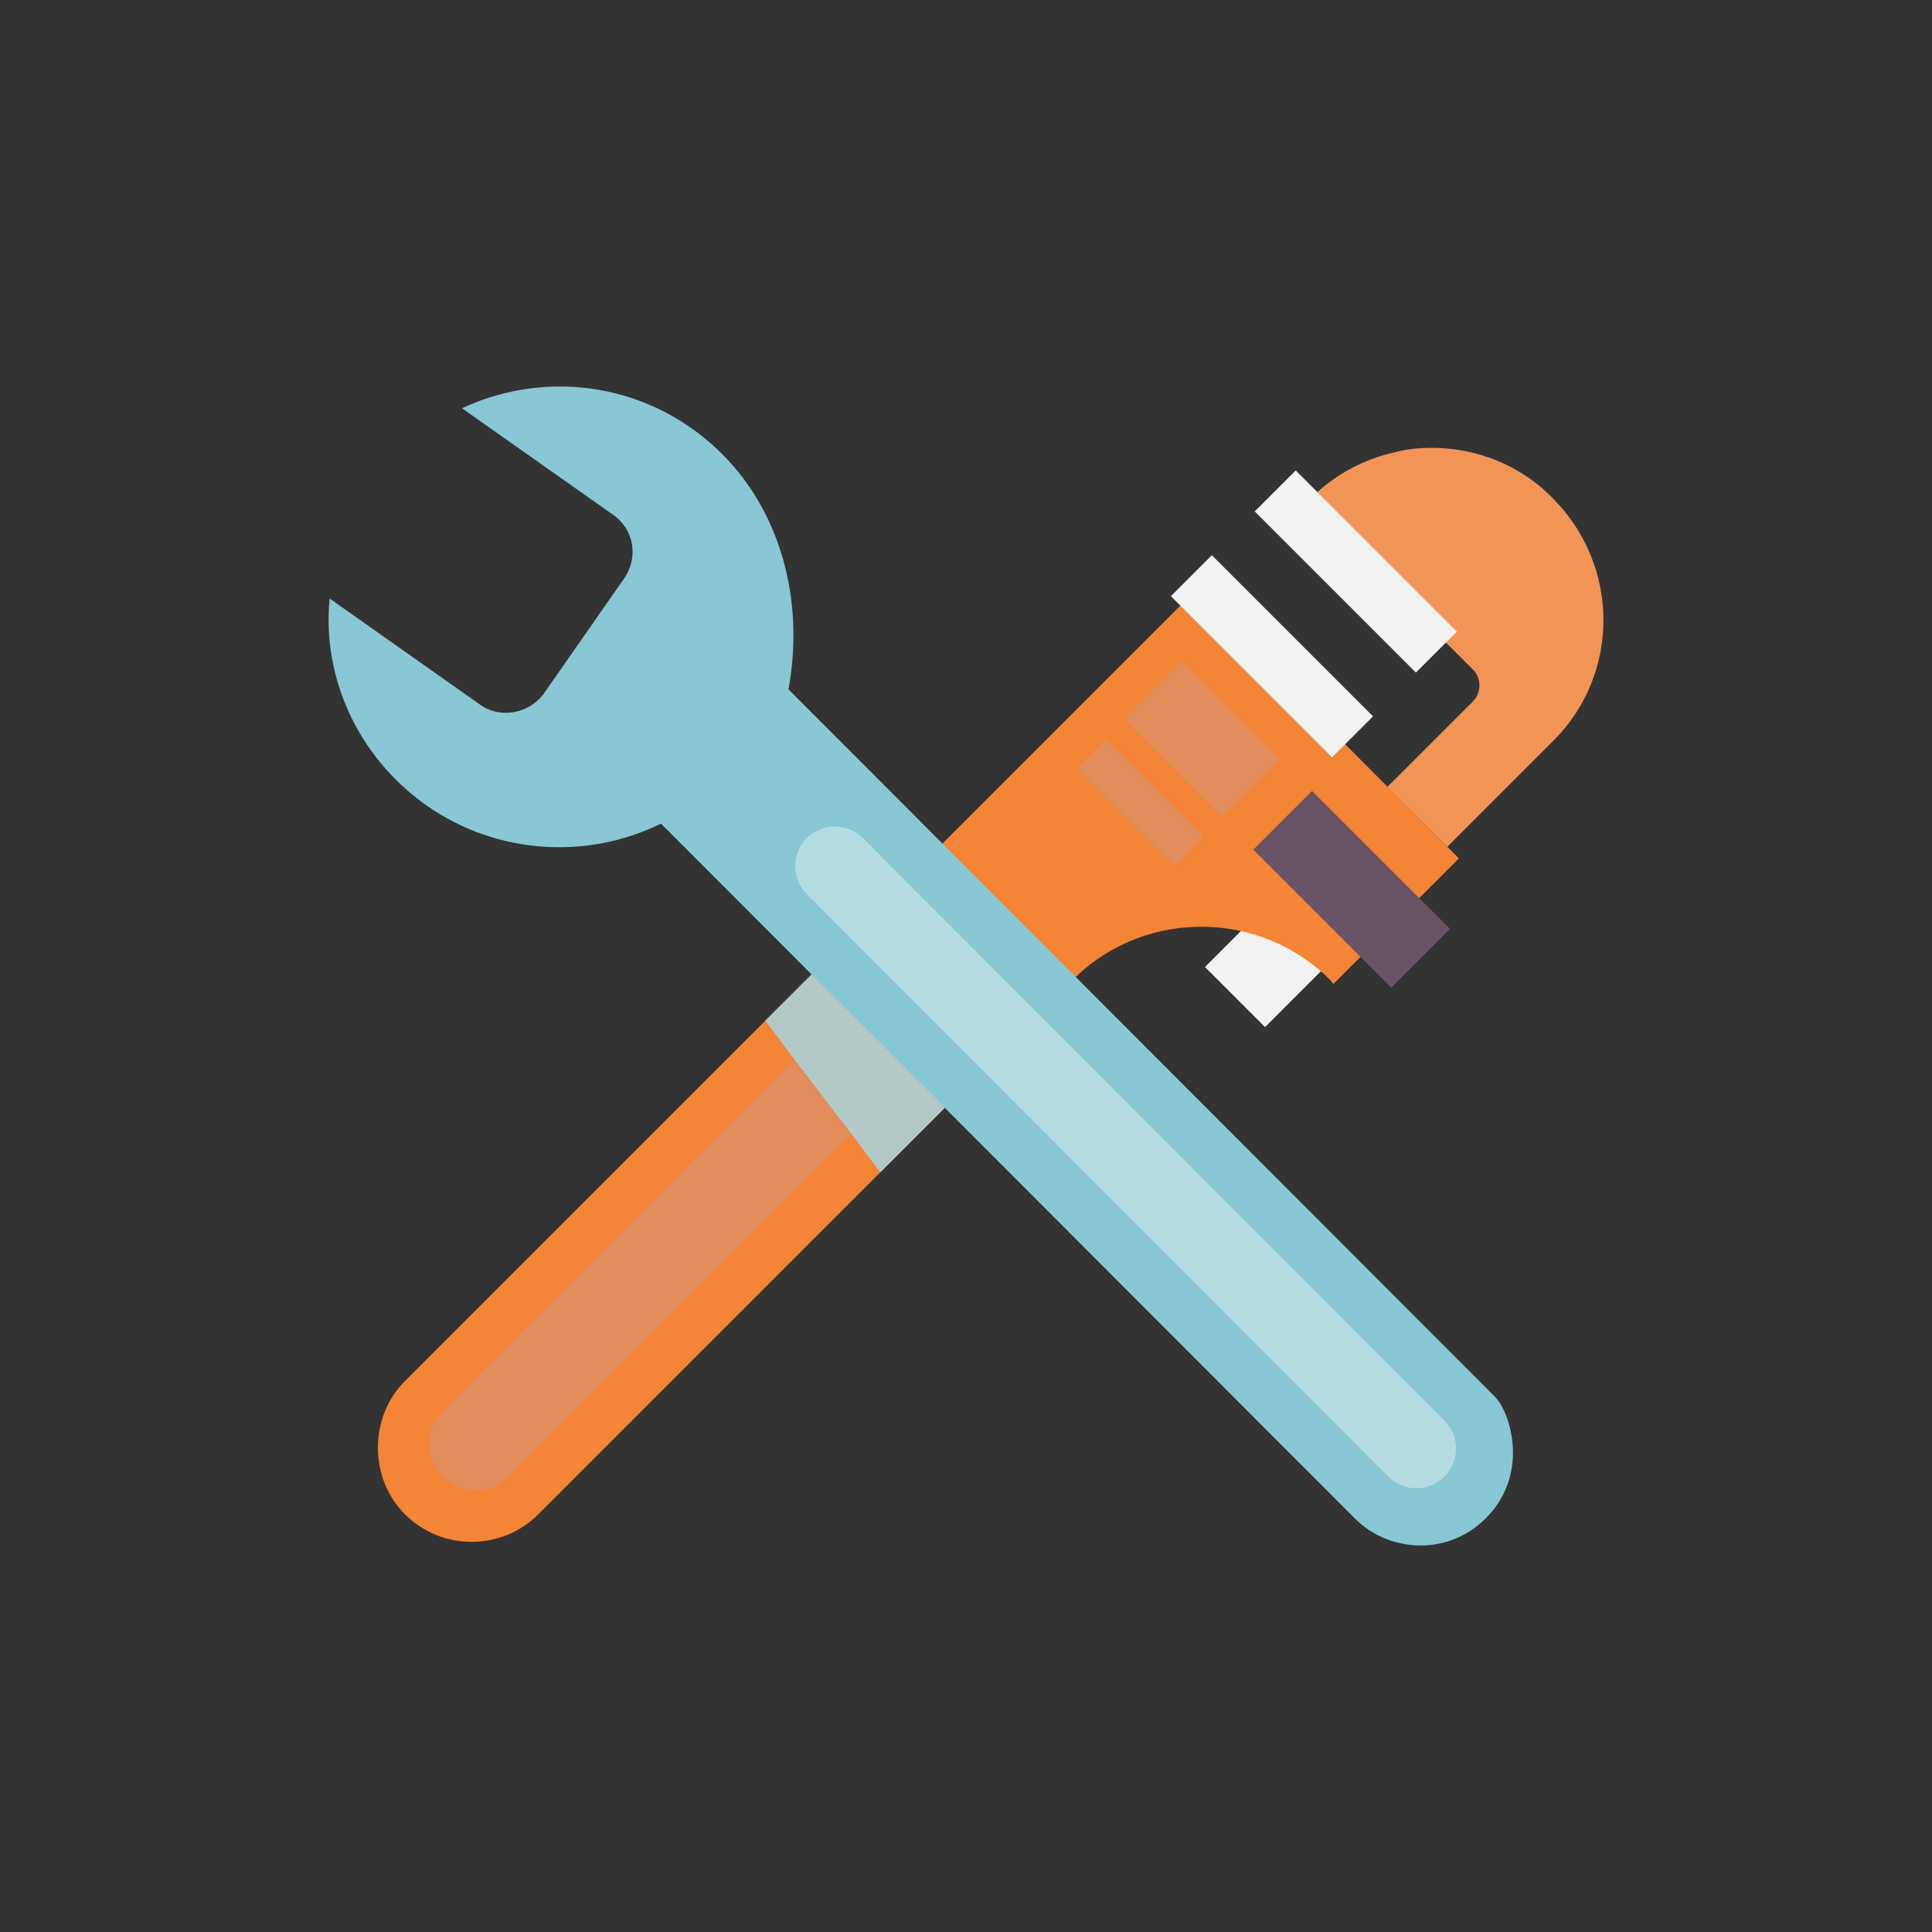 <?xml version="1.0" encoding="UTF-8" standalone="no"?>
<svg
   xmlns:dc="http://purl.org/dc/elements/1.1/"
   xmlns:cc="http://creativecommons.org/ns#"
   xmlns:rdf="http://www.w3.org/1999/02/22-rdf-syntax-ns#"
   xmlns:svg="http://www.w3.org/2000/svg"
   xmlns="http://www.w3.org/2000/svg"
   version="1.1"
   id="svg4953"
   viewBox="0 0 200 200"
   height="200"
   width="200">
  <rect x="0" y="0" width="200" height="200" fill="#333333" stroke="none"/>
  <defs
     id="defs4955">
    <radialGradient
       id="SVGID_1_"
       cx="77.348"
       cy="70.141"
       r="56.5"
       gradientUnits="userSpaceOnUse">
      <stop
         offset="0"
         style="stop-color:#FFFFFF"
         id="stop4834" />
      <stop
         offset="1"
         style="stop-color:#C2E0F4"
         id="stop4836" />
    </radialGradient>
  </defs>
  <g
     transform="translate(0,-852.362)"
     id="layer1">
    <g
       id="g4751"
       transform="translate(-399.976,852.323)">
      <g
         id="g4753">
        <path
           class="st8"
           d="m 537.3,75.2 -81.6,81.6 c -3.8,3.8 -10,3.8 -13.8,0 -1.9,-1.9 -2.8,-4.4 -2.8,-6.9 0,-2.5 0.9,-5 2.8,-6.9 l 81.6,-81.6 13.8,13.8 z"
           id="path4755"
           style="fill:#f48436" />
        <rect
           x="526.6"
           y="95.6"
           transform="matrix(0.707,-0.707,0.707,0.707,84.816,404.86)"
           class="st11"
           width="9.5"
           height="8.8"
           id="rect4757"
           style="fill:#f2f2f2" />
        <path
           class="st8"
           d="m 551,88.9 -12.2,12.2 c -0.3,0.3 -0.5,0.5 -0.8,0.8 -0.1,-0.1 -0.2,-0.3 -0.3,-0.4 -7.2,-7.2 -18.9,-7.4 -26.3,-0.4 l 0,0 c -0.8,-0.8 -1.4,-1.5 -2,-2.4 -2.4,-3.4 -3.7,-7.4 -3.7,-11.4 0,-5 1.9,-9.9 5.7,-13.7 L 523.6,61.4 551,88.9 Z"
           id="path4759"
           style="fill:#f48436" />
        <rect
           x="535.7"
           y="82"
           transform="matrix(0.707,-0.707,0.707,0.707,93.004,408.765)"
           class="st12"
           width="8.6"
           height="20.2"
           id="rect4761"
           style="fill:#695465" />
        <rect
           x="528.7"
           y="56.1"
           transform="matrix(0.707,-0.707,0.707,0.707,107.731,395.881)"
           class="st11"
           width="6"
           height="23.6"
           id="rect4763"
           style="fill:#f2f2f2" />
        <path
           class="st13"
           d="m 560.8,76.7 -11,11 -6.2,-6.2 8.6,-8.6 c 0.1,-0.1 0.2,-0.1 0.2,-0.2 0.1,-0.1 0.1,-0.2 0.2,-0.2 0.7,-0.9 0.7,-2.1 0,-3 -0.1,-0.1 -0.1,-0.1 -0.2,-0.2 -0.1,-0.1 -0.1,-0.1 -0.2,-0.2 l -17,-17 0.5,-0.5 c 2.5,-2.5 5.6,-4.1 8.9,-4.8 1.2,-0.3 2.4,-0.4 3.6,-0.4 4.5,0 9.1,1.7 12.5,5.2 7,7 7,18.2 0.1,25.1 z"
           id="path4765"
           style="fill:#f39457" />
        <rect
           x="537.4"
           y="47.3"
           transform="matrix(0.707,-0.707,0.707,0.707,116.482,399.48)"
           class="st11"
           width="6"
           height="23.6"
           id="rect4767"
           style="fill:#f2f2f2" />
        <path
           class="st14"
           d="m 452.6,152.9 c -1.9,1.9 -4.9,1.9 -6.8,0 l 0,0 c -1.9,-1.9 -1.9,-4.9 0,-6.8 l 49.7,-49.7 c 1.9,-1.9 4.9,-1.9 6.8,0 l 0,0 c 1.9,1.9 1.9,4.9 0,6.8 l -49.7,49.7 z"
           id="path4769"
           style="opacity:0.45;fill:#cf978a" />
        <rect
           x="520.3"
           y="69.4"
           transform="matrix(0.707,-0.707,0.707,0.707,99.447,393.299)"
           class="st14"
           width="8.5"
           height="14.3"
           id="rect4771"
           style="opacity:0.45;fill:#cf978a" />
        <rect
           x="515.9"
           y="75.9"
           transform="matrix(0.707,-0.707,0.707,0.707,93.038,390.673)"
           class="st14"
           width="4.3"
           height="14.3"
           id="rect4773"
           style="opacity:0.45;fill:#cf978a" />
      </g>
      <g
         id="g4775">
        <g
           id="g4777">
          <path
             class="st1"
             d="m 444.1,83.4 c 7.4,5.2 16.8,5.6 24.3,1.9 l 71.8,71.9 c 1.7,1.7 3.8,2.6 6.1,2.8 2.7,0.2 5.4,-0.7 7.5,-2.8 1.9,-1.9 2.8,-4.3 2.8,-6.8 0,-2.4 -0.9,-4.9 -2,-5.9 l -73,-73.1 c 1.9,-10.4 -1.5,-21 -10,-27 -7.2,-5.1 -16.3,-5.6 -23.8,-2.1 l 15.6,11 c 2.2,1.5 2.7,4.4 1.2,6.6 l -8.3,11.9 c -1.5,2.1 -4.5,2.7 -6.6,1.2 L 434.1,62 c -0.8,8 2.8,16.3 10,21.4 z"
             id="path4779"
             style="fill:#89c7d4" />
        </g>
        <path
           class="st15"
           d="m 543.7,152.9 c 1.6,1.6 4.2,1.6 5.8,0 l 0,0 c 1.6,-1.6 1.6,-4.2 0,-5.8 L 489.3,86.8 c -1.6,-1.6 -4.2,-1.6 -5.8,0 l 0,0 c -1.6,1.6 -1.6,4.2 0,5.8 l 60.2,60.3 z"
           id="path4781"
           style="fill:#b3dce1" />
      </g>
      <polygon
         class="st16"
         points="491.1,121.4 488.1,117.4 482.2,109.7 479.2,105.7 484,100.9 487.5,104.4 494.3,111.2 497.8,114.7 "
         id="polygon4783"
         style="fill:#b3c9c7" />
    </g>
  </g>
</svg>
